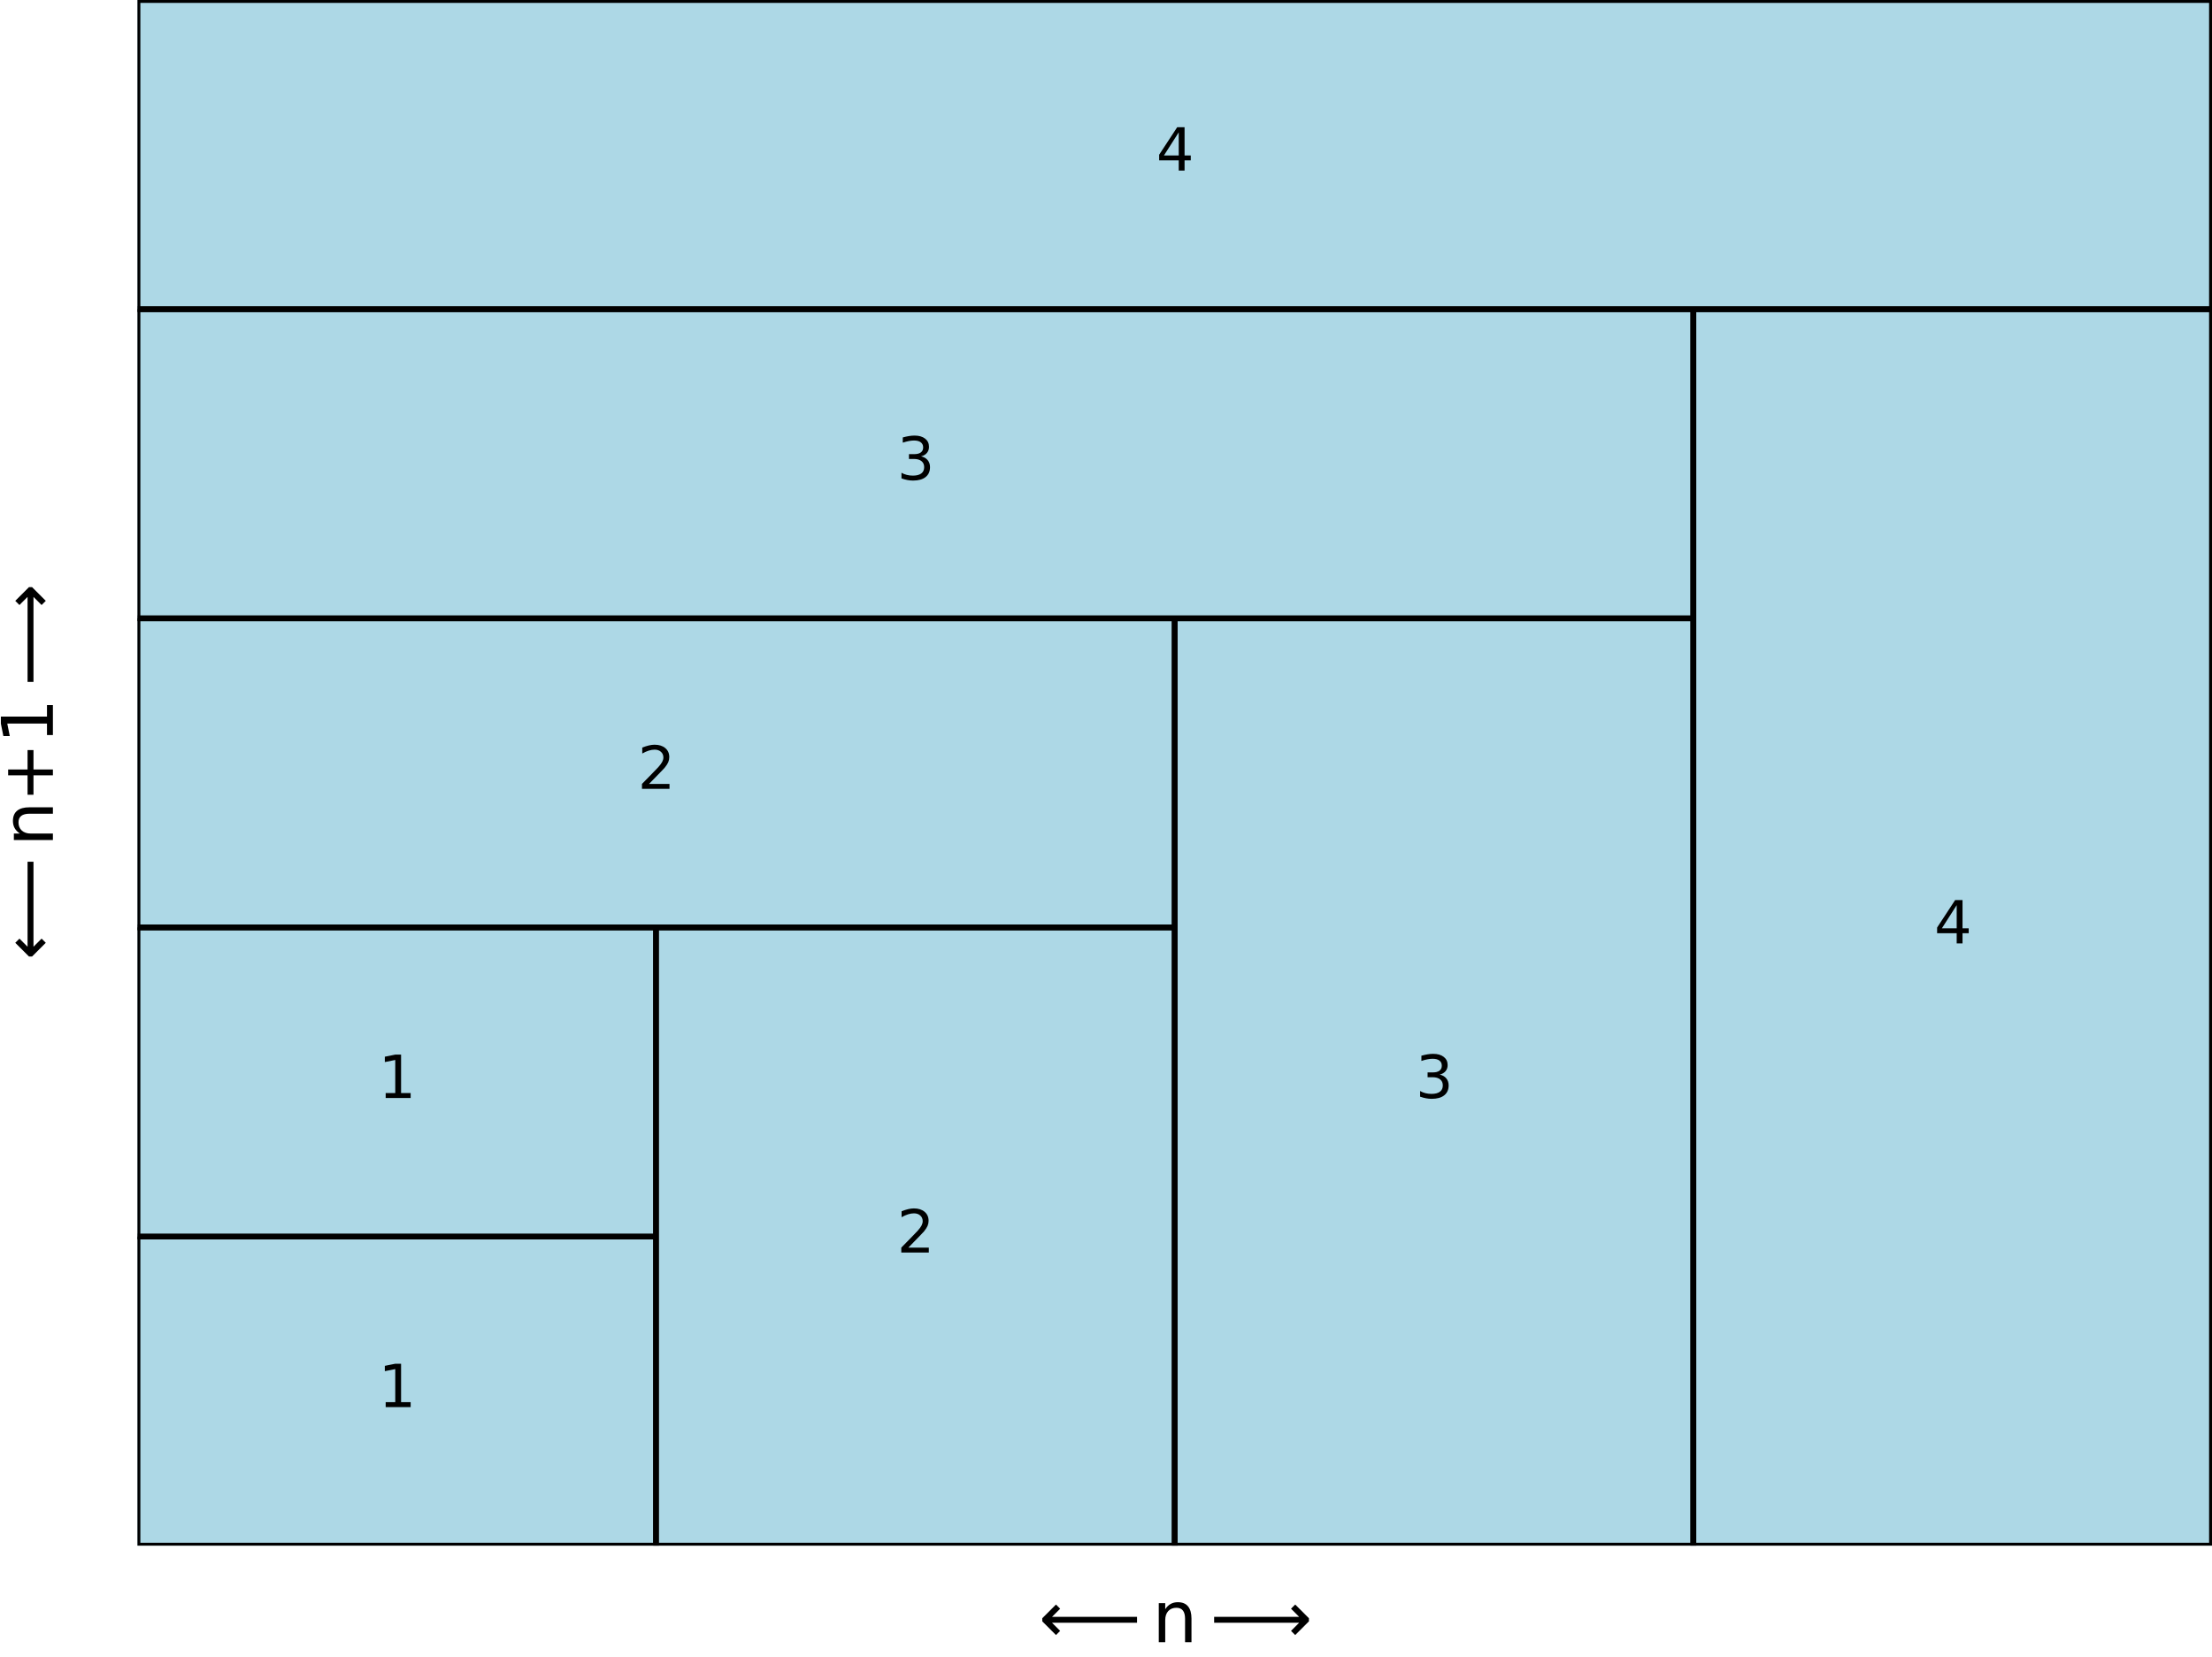 <?xml version="1.0" encoding="utf-8" standalone="no"?>
<!DOCTYPE svg PUBLIC "-//W3C//DTD SVG 1.1//EN"
  "http://www.w3.org/Graphics/SVG/1.1/DTD/svg11.dtd">
<svg xmlns:xlink="http://www.w3.org/1999/xlink" width="380.783pt" height="285.224pt" viewBox="0 0 380.783 285.224" xmlns="http://www.w3.org/2000/svg" version="1.1">
 <defs>
  <style type="text/css">*{stroke-linejoin: round; stroke-linecap: butt}</style>
 </defs>
 <g id="figure_1">
  <g id="patch_1">
   <path d="M 0 285.224 
L 380.783 285.224 
L 380.783 -0 
L 0 -0 
z
" style="fill: #ffffff"/>
  </g>
  <g id="axes_1">
   <g id="patch_2">
    <path d="M 23.663 266.112 
L 112.943 266.112 
L 112.943 212.89 
L 23.663 212.89 
z
" clip-path="url(#p9002bf1393)" style="fill: #add8e6; stroke: #000000; stroke-linejoin: miter"/>
   </g>
   <g id="patch_3">
    <path d="M 23.663 212.89 
L 112.943 212.89 
L 112.943 159.667 
L 23.663 159.667 
z
" clip-path="url(#p9002bf1393)" style="fill: #add8e6; stroke: #000000; stroke-linejoin: miter"/>
   </g>
   <g id="patch_4">
    <path d="M 112.943 266.112 
L 202.223 266.112 
L 202.223 159.667 
L 112.943 159.667 
z
" clip-path="url(#p9002bf1393)" style="fill: #add8e6; stroke: #000000; stroke-linejoin: miter"/>
   </g>
   <g id="patch_5">
    <path d="M 23.663 159.667 
L 202.223 159.667 
L 202.223 106.445 
L 23.663 106.445 
z
" clip-path="url(#p9002bf1393)" style="fill: #add8e6; stroke: #000000; stroke-linejoin: miter"/>
   </g>
   <g id="patch_6">
    <path d="M 202.223 266.112 
L 291.503 266.112 
L 291.503 106.445 
L 202.223 106.445 
z
" clip-path="url(#p9002bf1393)" style="fill: #add8e6; stroke: #000000; stroke-linejoin: miter"/>
   </g>
   <g id="patch_7">
    <path d="M 23.663 106.445 
L 291.503 106.445 
L 291.503 53.222 
L 23.663 53.222 
z
" clip-path="url(#p9002bf1393)" style="fill: #add8e6; stroke: #000000; stroke-linejoin: miter"/>
   </g>
   <g id="patch_8">
    <path d="M 291.503 266.112 
L 380.783 266.112 
L 380.783 53.222 
L 291.503 53.222 
z
" clip-path="url(#p9002bf1393)" style="fill: #add8e6; stroke: #000000; stroke-linejoin: miter"/>
   </g>
   <g id="patch_9">
    <path d="M 23.663 53.222 
L 380.783 53.222 
L 380.783 -0 
L 23.663 -0 
z
" clip-path="url(#p9002bf1393)" style="fill: #add8e6; stroke: #000000; stroke-linejoin: miter"/>
   </g>
   <g id="text_1">
    <!-- 1 -->
    <g transform="translate(65.122 242.26) scale(0.1 -0.1)">
     <defs>
      <path id="DejaVuSans-31" d="M 794 531 
L 1825 531 
L 1825 4091 
L 703 3866 
L 703 4441 
L 1819 4666 
L 2450 4666 
L 2450 531 
L 3481 531 
L 3481 0 
L 794 0 
L 794 531 
z
" transform="scale(0.016)"/>
     </defs>
     <use xlink:href="#DejaVuSans-31"/>
    </g>
   </g>
   <g id="text_2">
    <!-- 1 -->
    <g transform="translate(65.122 189.038) scale(0.1 -0.1)">
     <use xlink:href="#DejaVuSans-31"/>
    </g>
   </g>
   <g id="text_3">
    <!-- 2 -->
    <g transform="translate(154.402 215.649) scale(0.1 -0.1)">
     <defs>
      <path id="DejaVuSans-32" d="M 1228 531 
L 3431 531 
L 3431 0 
L 469 0 
L 469 531 
Q 828 903 1448 1529 
Q 2069 2156 2228 2338 
Q 2531 2678 2651 2914 
Q 2772 3150 2772 3378 
Q 2772 3750 2511 3984 
Q 2250 4219 1831 4219 
Q 1534 4219 1204 4116 
Q 875 4013 500 3803 
L 500 4441 
Q 881 4594 1212 4672 
Q 1544 4750 1819 4750 
Q 2544 4750 2975 4387 
Q 3406 4025 3406 3419 
Q 3406 3131 3298 2873 
Q 3191 2616 2906 2266 
Q 2828 2175 2409 1742 
Q 1991 1309 1228 531 
z
" transform="scale(0.016)"/>
     </defs>
     <use xlink:href="#DejaVuSans-32"/>
    </g>
   </g>
   <g id="text_4">
    <!-- 2 -->
    <g transform="translate(109.762 135.815) scale(0.1 -0.1)">
     <use xlink:href="#DejaVuSans-32"/>
    </g>
   </g>
   <g id="text_5">
    <!-- 3 -->
    <g transform="translate(243.682 189.038) scale(0.1 -0.1)">
     <defs>
      <path id="DejaVuSans-33" d="M 2597 2516 
Q 3050 2419 3304 2112 
Q 3559 1806 3559 1356 
Q 3559 666 3084 287 
Q 2609 -91 1734 -91 
Q 1441 -91 1130 -33 
Q 819 25 488 141 
L 488 750 
Q 750 597 1062 519 
Q 1375 441 1716 441 
Q 2309 441 2620 675 
Q 2931 909 2931 1356 
Q 2931 1769 2642 2001 
Q 2353 2234 1838 2234 
L 1294 2234 
L 1294 2753 
L 1863 2753 
Q 2328 2753 2575 2939 
Q 2822 3125 2822 3475 
Q 2822 3834 2567 4026 
Q 2313 4219 1838 4219 
Q 1578 4219 1281 4162 
Q 984 4106 628 3988 
L 628 4550 
Q 988 4650 1302 4700 
Q 1616 4750 1894 4750 
Q 2613 4750 3031 4423 
Q 3450 4097 3450 3541 
Q 3450 3153 3228 2886 
Q 3006 2619 2597 2516 
z
" transform="scale(0.016)"/>
     </defs>
     <use xlink:href="#DejaVuSans-33"/>
    </g>
   </g>
   <g id="text_6">
    <!-- 3 -->
    <g transform="translate(154.402 82.593) scale(0.1 -0.1)">
     <use xlink:href="#DejaVuSans-33"/>
    </g>
   </g>
   <g id="text_7">
    <!-- 4 -->
    <g transform="translate(332.962 162.427) scale(0.1 -0.1)">
     <defs>
      <path id="DejaVuSans-34" d="M 2419 4116 
L 825 1625 
L 2419 1625 
L 2419 4116 
z
M 2253 4666 
L 3047 4666 
L 3047 1625 
L 3713 1625 
L 3713 1100 
L 3047 1100 
L 3047 0 
L 2419 0 
L 2419 1100 
L 313 1100 
L 313 1709 
L 2253 4666 
z
" transform="scale(0.016)"/>
     </defs>
     <use xlink:href="#DejaVuSans-34"/>
    </g>
   </g>
   <g id="text_8">
    <!-- 4 -->
    <g transform="translate(199.042 29.371) scale(0.1 -0.1)">
     <use xlink:href="#DejaVuSans-34"/>
    </g>
   </g>
   <g id="text_9">
    <!-- $\longleftarrow\text{n}\longrightarrow$ -->
    <g transform="translate(176.483 282.729) scale(0.12 -0.12)">
     <defs>
      <path id="DejaVuSans-27f5" d="M 313 1866 
L 313 2147 
L 1541 3375 
L 1916 3000 
L 1188 2272 
L 8809 2272 
L 8809 1741 
L 1188 1741 
L 1916 1013 
L 1541 638 
L 313 1866 
z
" transform="scale(0.016)"/>
      <path id="DejaVuSans-6e" d="M 3513 2113 
L 3513 0 
L 2938 0 
L 2938 2094 
Q 2938 2591 2744 2837 
Q 2550 3084 2163 3084 
Q 1697 3084 1428 2787 
Q 1159 2491 1159 1978 
L 1159 0 
L 581 0 
L 581 3500 
L 1159 3500 
L 1159 2956 
Q 1366 3272 1645 3428 
Q 1925 3584 2291 3584 
Q 2894 3584 3203 3211 
Q 3513 2838 3513 2113 
z
" transform="scale(0.016)"/>
      <path id="DejaVuSans-27f6" d="M 8863 2147 
L 8863 1866 
L 7634 638 
L 7259 1013 
L 7988 1741 
L 366 1741 
L 366 2272 
L 7988 2272 
L 7259 3000 
L 7634 3375 
L 8863 2147 
z
" transform="scale(0.016)"/>
     </defs>
     <use xlink:href="#DejaVuSans-27f5" transform="translate(19.482 0)"/>
     <use xlink:href="#DejaVuSans-6e" transform="translate(182.324 0)"/>
     <use xlink:href="#DejaVuSans-27f6" transform="translate(265.186 0)"/>
    </g>
   </g>
   <g id="text_10">
    <!-- $\longleftarrow\text{n+1}\longrightarrow$ -->
    <g transform="translate(9.118 167.616) rotate(-90) scale(0.12 -0.12)">
     <defs>
      <path id="DejaVuSans-2b" d="M 2944 4013 
L 2944 2272 
L 4684 2272 
L 4684 1741 
L 2944 1741 
L 2944 0 
L 2419 0 
L 2419 1741 
L 678 1741 
L 678 2272 
L 2419 2272 
L 2419 4013 
L 2944 4013 
z
" transform="scale(0.016)"/>
     </defs>
     <use xlink:href="#DejaVuSans-27f5" transform="translate(19.482 0.094)"/>
     <use xlink:href="#DejaVuSans-6e" transform="translate(182.324 0.094)"/>
     <use xlink:href="#DejaVuSans-2b" transform="translate(245.703 0.094)"/>
     <use xlink:href="#DejaVuSans-31" transform="translate(329.492 0.094)"/>
     <use xlink:href="#DejaVuSans-27f6" transform="translate(412.598 0.094)"/>
    </g>
   </g>
  </g>
 </g>
 <defs>
  <clipPath id="p9002bf1393">
   <rect x="23.663" y="-0" width="357.12" height="266.112"/>
  </clipPath>
 </defs>
</svg>
